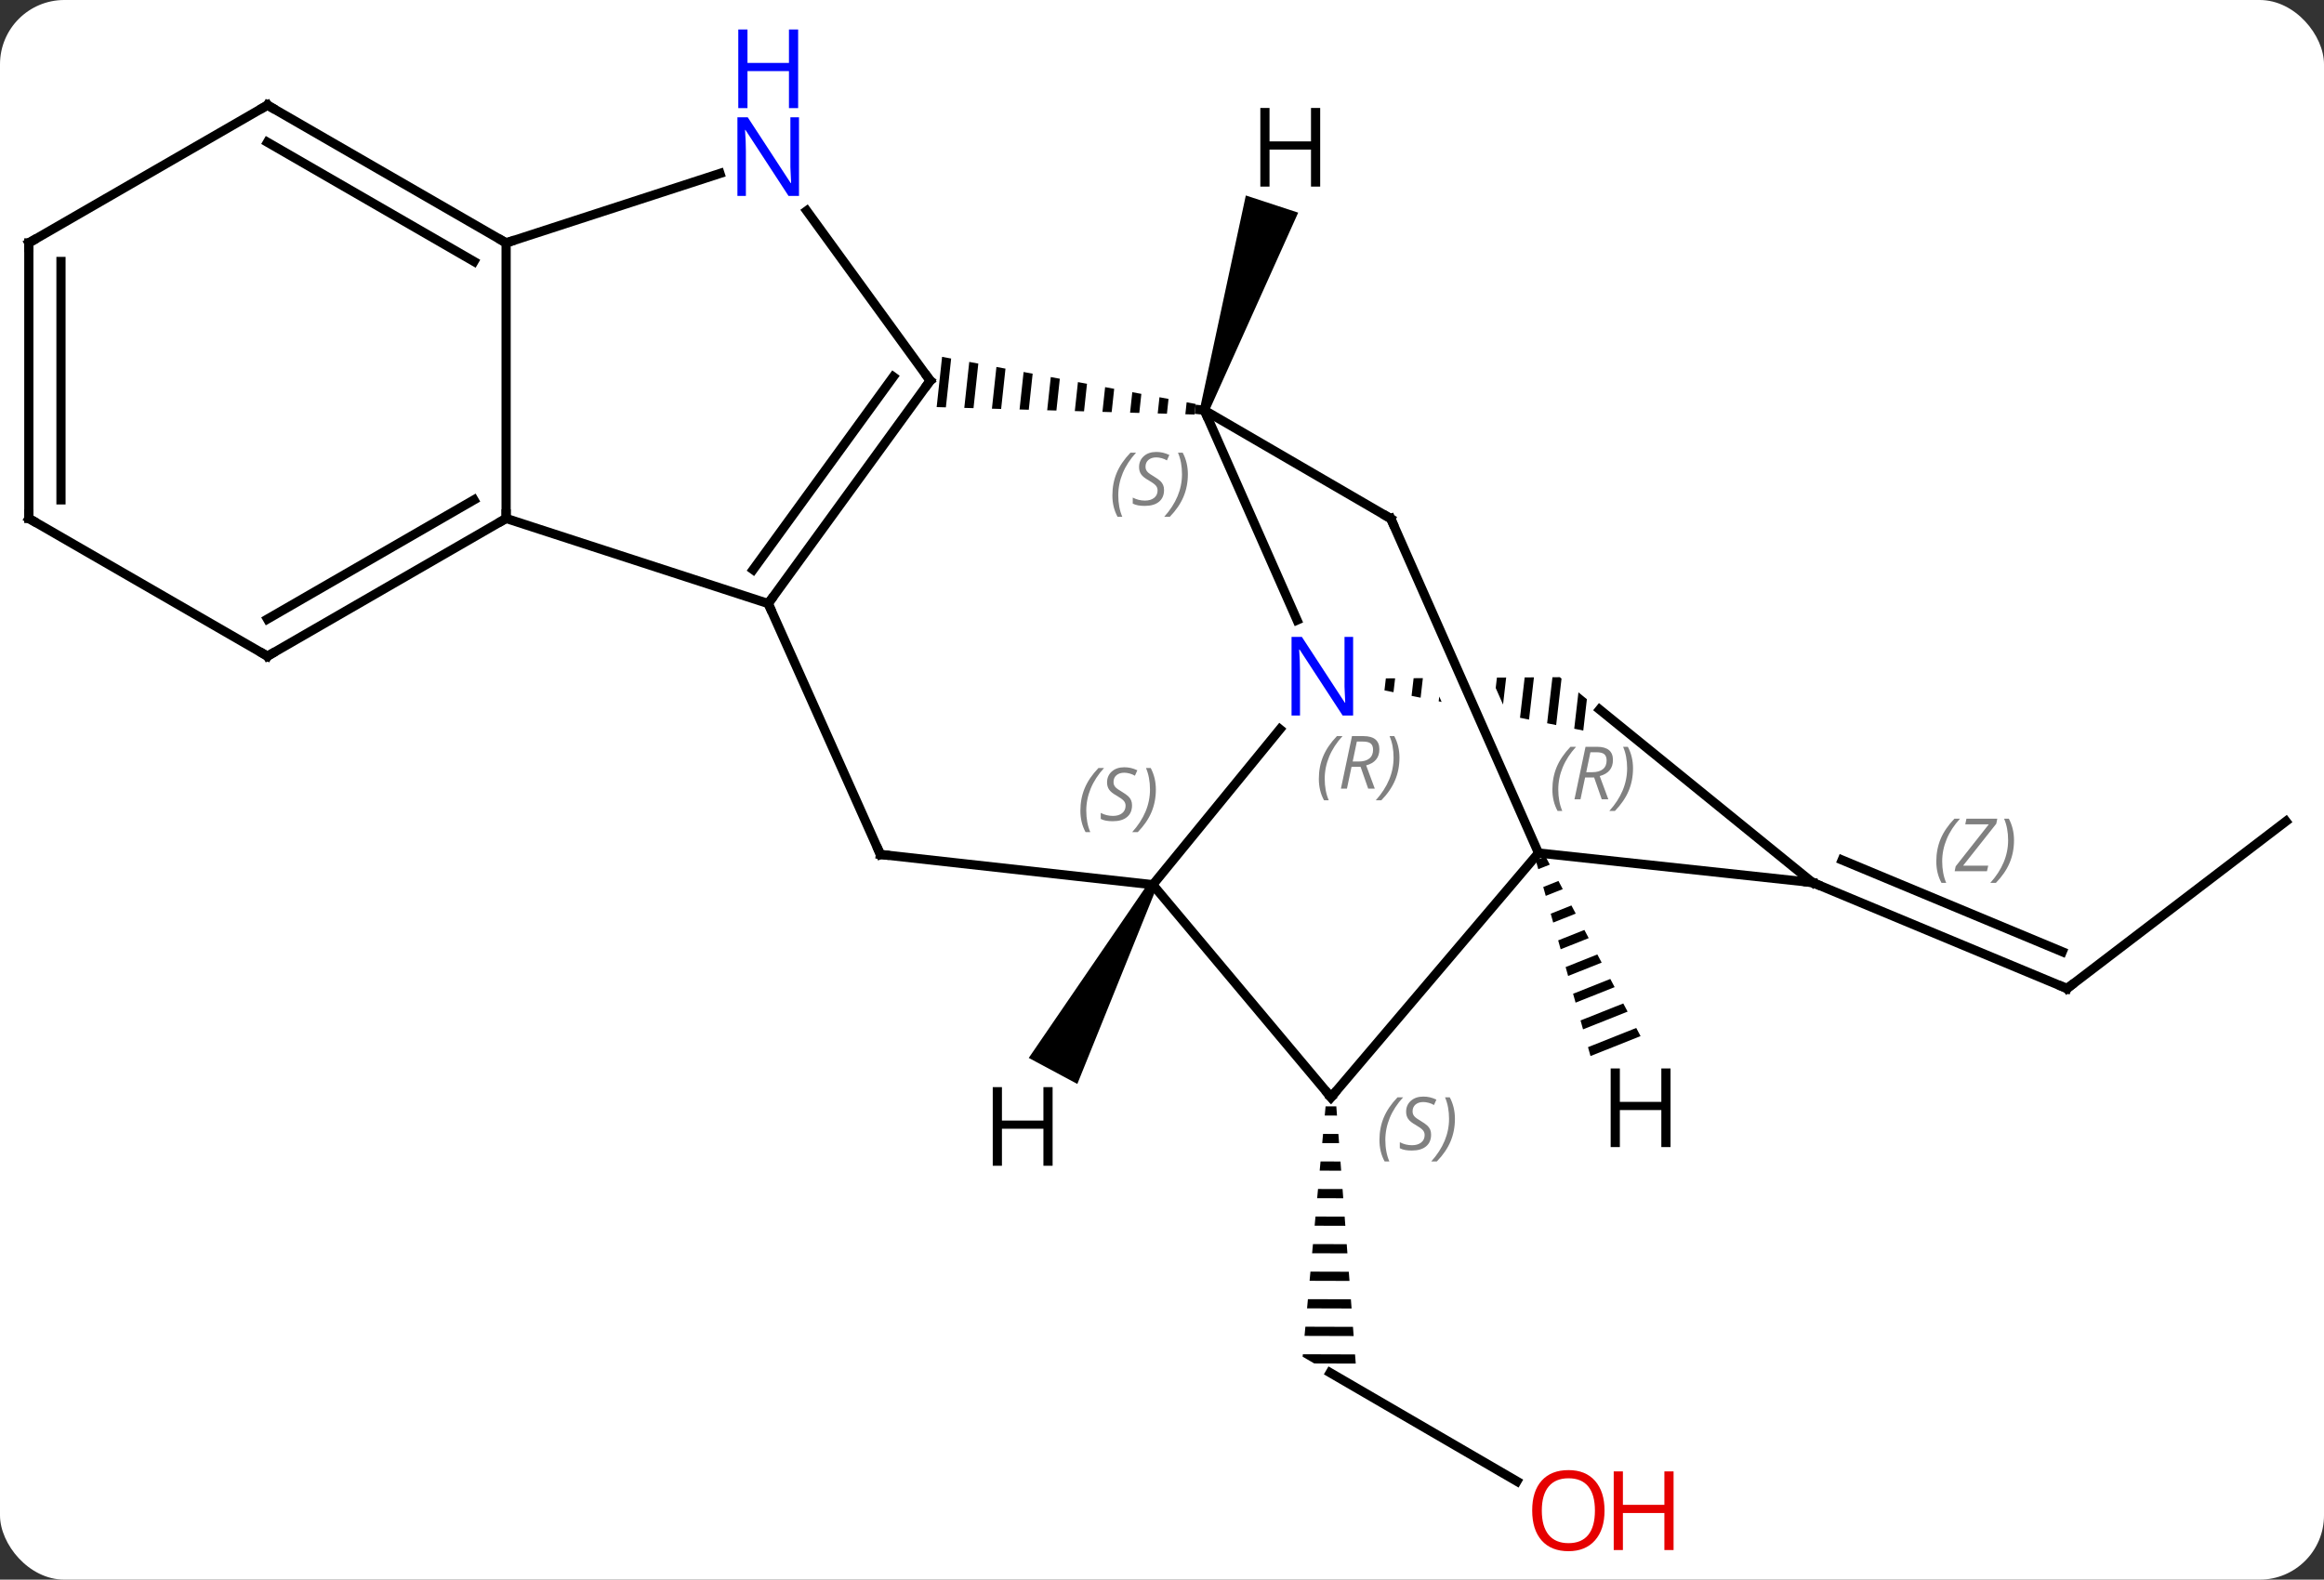 <svg width="253" viewBox="0 0 253 172" style="fill-opacity:1; color-rendering:auto; color-interpolation:auto; text-rendering:auto; stroke:black; stroke-linecap:square; stroke-miterlimit:10; shape-rendering:auto; stroke-opacity:1; fill:black; stroke-dasharray:none; font-weight:normal; stroke-width:1; font-family:'Open Sans'; font-style:normal; stroke-linejoin:miter; font-size:12; stroke-dashoffset:0; image-rendering:auto;" height="172" class="cas-substance-image" xmlns:xlink="http://www.w3.org/1999/xlink" xmlns="http://www.w3.org/2000/svg"><rect x="0" y="0" width="253" height="172" fill="#333333" stroke="none"/><svg class="cas-substance-single-component"><rect y="0" x="0" width="253" stroke="none" ry="7" rx="7" height="172" fill="white" class="cas-substance-group"/><svg y="0" x="0" width="253" viewBox="0 0 253 172" style="fill:black;" height="172" class="cas-substance-single-component-image"><svg><g><clipPath id="clipPath_43052a251bb34e46b0f8b0510ed6e7621" clipPathUnits="userSpaceOnUse"><path d="M16.536 -34.543 L11.924 5.19 L39.772 8.423 L21.148 -33.745 L21.618 -33.953 L21.618 -33.953 L16.536 -34.543 ZM27.939 -33.219 L45.746 7.099 L42.13 8.697 L42.13 8.697 L49.56 9.559 L54.172 -30.174 L27.939 -33.219 Z"/></clipPath><g transform="translate(126,88)" style="text-rendering:geometricPrecision; color-rendering:optimizeQuality; color-interpolation:linearRGB; stroke-linecap:butt; image-rendering:optimizeQuality;"><line y2="73.293" y1="61.467" x2="39.138" x1="18.804" style="fill:none;"/><path style="stroke:none;" d="M18.308 32.467 L18.217 33.467 L18.217 33.467 L19.551 33.471 L19.551 33.471 L19.476 32.47 L19.476 32.47 L18.308 32.467 ZM18.034 35.466 L17.942 36.466 L17.942 36.466 L19.778 36.471 L19.778 36.471 L19.702 35.471 L19.702 35.471 L18.034 35.466 ZM17.759 38.465 L17.667 39.465 L17.667 39.465 L20.005 39.472 L20.005 39.472 L19.929 38.472 L19.929 38.472 L17.759 38.465 ZM17.484 41.464 L17.392 42.464 L17.392 42.464 L20.231 42.473 L20.231 42.473 L20.156 41.472 L20.156 41.472 L17.484 41.464 ZM17.209 44.464 L17.117 45.463 L17.117 45.463 L20.458 45.473 L20.458 45.473 L20.383 44.473 L20.383 44.473 L17.209 44.464 ZM16.934 47.463 L16.842 48.462 L16.842 48.462 L20.685 48.474 L20.685 48.474 L20.609 47.474 L20.609 47.474 L16.934 47.463 ZM16.659 50.462 L16.567 51.462 L16.567 51.462 L20.912 51.475 L20.912 51.475 L20.836 50.475 L20.836 50.475 L16.659 50.462 ZM16.384 53.461 L16.292 54.461 L16.292 54.461 L21.139 54.476 L21.139 54.476 L21.063 53.475 L21.063 53.475 L16.384 53.461 ZM16.109 56.46 L16.017 57.46 L16.017 57.46 L21.365 57.476 L21.365 57.476 L21.29 56.476 L21.29 56.476 L16.109 56.46 ZM15.834 59.459 L15.81 59.725 L17.078 60.463 L17.078 60.463 L21.592 60.477 L21.592 60.477 L21.516 59.477 L21.516 59.477 L15.834 59.459 Z"/><line y2="1.428" y1="19.638" x2="122.862" x1="99.024" style="fill:none;"/><line y2="8.1" y1="19.638" x2="71.331" x1="99.024" style="fill:none;"/><line y2="5.646" y1="15.63" x2="74.542" x1="98.505" style="fill:none;"/></g><g transform="translate(126,88)" style="stroke-linecap:butt; font-size:8.4px; fill:gray; text-rendering:geometricPrecision; image-rendering:optimizeQuality; color-rendering:optimizeQuality; font-family:'Open Sans'; font-style:italic; stroke:gray; color-interpolation:linearRGB;"><path style="stroke:none;" d="M84.794 5.802 Q84.794 4.474 85.263 3.349 Q85.732 2.224 86.763 1.146 L87.372 1.146 Q86.404 2.208 85.919 3.38 Q85.435 4.552 85.435 5.787 Q85.435 7.115 85.872 8.13 L85.357 8.13 Q84.794 7.099 84.794 5.802 ZM90.308 6.865 L86.792 6.865 L86.901 6.333 L90.511 1.755 L87.948 1.755 L88.073 1.146 L91.433 1.146 L91.323 1.693 L87.714 6.255 L90.448 6.255 L90.308 6.865 ZM93.253 3.49 Q93.253 4.818 92.776 5.951 Q92.299 7.083 91.284 8.13 L90.674 8.13 Q92.612 5.974 92.612 3.49 Q92.612 2.162 92.174 1.146 L92.69 1.146 Q93.253 2.208 93.253 3.49 Z"/><path style="fill:black; stroke:none;" d="M-23.441 -49.143 L-24.031 -43.674 L-24.031 -43.674 L-23.028 -43.645 L-23.028 -43.645 L-22.455 -48.96 L-22.455 -48.96 L-23.441 -49.143 ZM-20.483 -48.593 L-21.023 -43.587 L-21.023 -43.587 L-20.02 -43.558 L-20.02 -43.558 L-19.497 -48.41 L-19.497 -48.41 L-20.483 -48.593 ZM-17.525 -48.044 L-18.015 -43.5 L-18.015 -43.5 L-17.012 -43.471 L-17.012 -43.471 L-16.539 -47.861 L-16.539 -47.861 L-17.525 -48.044 ZM-14.567 -47.494 L-15.007 -43.414 L-15.007 -43.414 L-14.004 -43.385 L-14.004 -43.385 L-13.581 -47.311 L-13.581 -47.311 L-14.567 -47.494 ZM-11.609 -46.945 L-11.999 -43.327 L-11.999 -43.327 L-10.996 -43.298 L-10.996 -43.298 L-10.623 -46.761 L-10.623 -46.761 L-11.609 -46.945 ZM-8.651 -46.395 L-8.991 -43.24 L-8.991 -43.24 L-7.988 -43.211 L-7.988 -43.211 L-7.665 -46.212 L-7.665 -46.212 L-8.651 -46.395 ZM-5.692 -45.846 L-5.983 -43.153 L-5.983 -43.153 L-4.98 -43.124 L-4.98 -43.124 L-4.706 -45.662 L-4.706 -45.662 L-5.692 -45.846 ZM-2.734 -45.296 L-2.975 -43.066 L-2.975 -43.066 L-1.972 -43.038 L-1.972 -43.038 L-1.748 -45.113 L-1.748 -45.113 L-2.734 -45.296 ZM0.224 -44.747 L0.033 -42.98 L0.033 -42.98 L1.036 -42.951 L1.036 -42.951 L1.21 -44.563 L1.21 -44.563 L0.224 -44.747 ZM3.182 -44.197 L3.042 -42.893 L3.042 -42.893 L4.044 -42.864 L4.044 -42.864 L4.168 -44.014 L4.168 -44.014 L3.182 -44.197 Z"/><line y2="-20.48" y1="-43.332" x2="15.201" x1="5.109" style="fill:none; stroke:black;"/><line y2="-31.527" y1="-43.332" x2="25.407" x1="5.109" style="fill:none; stroke:black;"/><line y2="-22.281" y1="-46.551" x2="-42.369" x1="-24.735" style="fill:none; stroke:black;"/><line y2="-25.973" y1="-46.974" x2="-44.013" x1="-28.754" style="fill:none; stroke:black;"/><line y2="-65.047" y1="-46.551" x2="-38.174" x1="-24.735" style="fill:none; stroke:black;"/><line y2="8.334" y1="-8.595" x2="-0.498" x1="13.338" style="fill:none; stroke:black;"/><path style="fill:black; clip-path:url(#clipPath_43052a251bb34e46b0f8b0510ed6e7621); stroke:none;" d="M25.877 -14.139 L24.869 -14.132 L24.869 -14.132 L24.719 -12.828 L24.719 -12.828 L25.702 -12.629 L25.702 -12.629 L25.877 -14.139 ZM28.899 -14.16 L27.892 -14.153 L27.892 -14.153 L27.67 -12.231 L28.654 -12.032 L28.899 -14.16 ZM31.922 -14.181 L30.914 -14.174 L30.914 -14.174 L30.621 -11.635 L30.621 -11.635 L31.605 -11.436 L31.605 -11.436 L31.922 -14.181 ZM34.944 -14.202 L33.937 -14.195 L33.937 -14.195 L33.572 -11.038 L33.572 -11.038 L34.556 -10.839 L34.944 -14.202 ZM37.967 -14.223 L36.96 -14.216 L36.96 -14.216 L36.523 -10.442 L37.507 -10.243 L37.967 -14.223 ZM40.99 -14.244 L39.982 -14.237 L39.982 -14.237 L39.475 -9.845 L40.458 -9.646 L40.99 -14.244 ZM43.804 -14.264 L43.005 -14.258 L43.005 -14.258 L42.426 -9.248 L42.426 -9.248 L43.41 -9.05 L43.41 -9.05 L43.994 -14.109 L43.804 -14.264 ZM45.835 -12.614 L45.377 -8.652 L46.361 -8.453 L46.755 -11.866 L46.755 -11.866 L45.835 -12.614 Z"/><line y2="4.881" y1="-31.527" x2="41.487" x1="25.407" style="fill:none; stroke:black;"/><line y2="-31.551" y1="-22.281" x2="-70.902" x1="-42.369" style="fill:none; stroke:black;"/><line y2="5.037" y1="-22.281" x2="-30.159" x1="-42.369" style="fill:none; stroke:black;"/><line y2="-61.551" y1="-69.114" x2="-70.902" x1="-47.623" style="fill:none; stroke:black;"/><line y2="5.037" y1="8.334" x2="-30.159" x1="-0.498" style="fill:none; stroke:black;"/><line y2="31.47" y1="8.334" x2="18.9" x1="-0.498" style="fill:none; stroke:black;"/><line y2="8.1" y1="-10.74" x2="71.331" x1="48.141" style="fill:none; stroke:black;"/><line y2="31.47" y1="4.881" x2="18.9" x1="41.487" style="fill:none; stroke:black;"/><line y2="8.1" y1="4.881" x2="71.331" x1="41.487" style="fill:none; stroke:black;"/><line y2="-61.551" y1="-31.551" x2="-70.902" x1="-70.902" style="fill:none; stroke:black;"/><line y2="-16.551" y1="-31.551" x2="-96.882" x1="-70.902" style="fill:none; stroke:black;"/><line y2="-20.593" y1="-33.572" x2="-96.882" x1="-74.402" style="fill:none; stroke:black;"/><line y2="-76.551" y1="-61.551" x2="-96.882" x1="-70.902" style="fill:none; stroke:black;"/><line y2="-72.51" y1="-59.53" x2="-96.882" x1="-74.402" style="fill:none; stroke:black;"/><line y2="-31.551" y1="-16.551" x2="-122.862" x1="-96.882" style="fill:none; stroke:black;"/><line y2="-61.551" y1="-76.551" x2="-122.862" x1="-96.882" style="fill:none; stroke:black;"/><line y2="-61.551" y1="-31.551" x2="-122.862" x1="-122.862" style="fill:none; stroke:black;"/><line y2="-59.53" y1="-33.572" x2="-119.362" x1="-119.362" style="fill:none; stroke:black;"/><path style="fill:black; stroke:none;" d="M5.584 -43.176 L4.634 -43.488 L9.625 -66.717 L15.326 -64.846 Z"/><path style="fill:black; stroke:none;" d="M-0.939 8.098 L-0.057 8.57 L-8.717 30.027 L-14.006 27.193 Z"/><path style="fill:black; stroke:none;" d="M42.247 5.254 L41.192 5.674 L41.463 6.643 L42.717 6.144 L42.717 6.144 L42.247 5.254 ZM43.658 7.922 L42.005 8.581 L42.275 9.549 L44.129 8.811 L43.658 7.922 ZM45.07 10.59 L42.817 11.487 L42.817 11.487 L43.087 12.456 L45.541 11.479 L45.541 11.479 L45.07 10.59 ZM46.482 13.258 L43.629 14.394 L43.9 15.363 L43.9 15.363 L46.952 14.147 L46.482 13.258 ZM47.893 15.926 L44.441 17.3 L44.712 18.269 L44.712 18.269 L48.364 16.815 L48.364 16.815 L47.893 15.926 ZM49.305 18.594 L45.253 20.207 L45.524 21.175 L49.775 19.483 L49.305 18.594 ZM50.716 21.262 L46.065 23.113 L46.065 23.113 L46.336 24.082 L51.187 22.151 L50.716 21.262 ZM52.128 23.929 L46.877 26.02 L46.877 26.02 L47.148 26.989 L47.148 26.989 L52.598 24.819 L52.128 23.929 Z"/></g><g transform="translate(126,88)" style="fill:rgb(230,0,0); text-rendering:geometricPrecision; color-rendering:optimizeQuality; image-rendering:optimizeQuality; font-family:'Open Sans'; stroke:rgb(230,0,0); color-interpolation:linearRGB;"><path style="stroke:none;" d="M48.676 76.481 Q48.676 78.543 47.637 79.723 Q46.598 80.903 44.755 80.903 Q42.864 80.903 41.833 79.739 Q40.801 78.574 40.801 76.465 Q40.801 74.371 41.833 73.223 Q42.864 72.074 44.755 72.074 Q46.614 72.074 47.645 73.246 Q48.676 74.418 48.676 76.481 ZM41.848 76.481 Q41.848 78.215 42.591 79.121 Q43.333 80.028 44.755 80.028 Q46.176 80.028 46.903 79.129 Q47.63 78.231 47.63 76.481 Q47.63 74.746 46.903 73.856 Q46.176 72.965 44.755 72.965 Q43.333 72.965 42.591 73.864 Q41.848 74.762 41.848 76.481 Z"/><path style="stroke:none;" d="M56.192 80.778 L55.192 80.778 L55.192 76.746 L50.676 76.746 L50.676 80.778 L49.676 80.778 L49.676 72.215 L50.676 72.215 L50.676 75.856 L55.192 75.856 L55.192 72.215 L56.192 72.215 L56.192 80.778 Z"/></g><g transform="translate(126,88)" style="stroke-linecap:butt; text-rendering:geometricPrecision; color-rendering:optimizeQuality; image-rendering:optimizeQuality; font-family:'Open Sans'; color-interpolation:linearRGB; stroke-miterlimit:5;"><path style="fill:none;" d="M99.421 19.334 L99.024 19.638 L98.562 19.446"/><path style="fill:none;" d="M4.612 -43.386 L5.109 -43.332 L5.311 -42.875"/></g><g transform="translate(126,88)" style="stroke-linecap:butt; font-size:8.4px; fill:gray; text-rendering:geometricPrecision; image-rendering:optimizeQuality; color-rendering:optimizeQuality; font-family:'Open Sans'; font-style:italic; stroke:gray; color-interpolation:linearRGB; stroke-miterlimit:5;"><path style="stroke:none;" d="M-4.901 -34.056 Q-4.901 -35.384 -4.432 -36.509 Q-3.963 -37.634 -2.932 -38.712 L-2.322 -38.712 Q-3.291 -37.649 -3.776 -36.477 Q-4.26 -35.306 -4.26 -34.071 Q-4.26 -32.743 -3.822 -31.727 L-4.338 -31.727 Q-4.901 -32.759 -4.901 -34.056 ZM0.722 -34.649 Q0.722 -33.821 0.175 -33.368 Q-0.372 -32.915 -1.372 -32.915 Q-1.778 -32.915 -2.091 -32.97 Q-2.403 -33.024 -2.684 -33.165 L-2.684 -33.821 Q-2.059 -33.493 -1.356 -33.493 Q-0.731 -33.493 -0.356 -33.79 Q0.019 -34.087 0.019 -34.602 Q0.019 -34.915 -0.184 -35.142 Q-0.387 -35.368 -0.95 -35.696 Q-1.544 -36.024 -1.77 -36.352 Q-1.997 -36.681 -1.997 -37.134 Q-1.997 -37.868 -1.481 -38.329 Q-0.966 -38.79 -0.122 -38.79 Q0.253 -38.79 0.589 -38.712 Q0.925 -38.634 1.3 -38.462 L1.034 -37.868 Q0.784 -38.024 0.464 -38.11 Q0.144 -38.196 -0.122 -38.196 Q-0.653 -38.196 -0.973 -37.923 Q-1.294 -37.649 -1.294 -37.181 Q-1.294 -36.977 -1.223 -36.829 Q-1.153 -36.681 -1.012 -36.548 Q-0.872 -36.415 -0.45 -36.165 Q0.113 -35.821 0.316 -35.626 Q0.519 -35.431 0.62 -35.196 Q0.722 -34.962 0.722 -34.649 ZM3.317 -36.368 Q3.317 -35.04 2.84 -33.907 Q2.363 -32.774 1.348 -31.727 L0.738 -31.727 Q2.676 -33.884 2.676 -36.368 Q2.676 -37.696 2.238 -38.712 L2.754 -38.712 Q3.317 -37.649 3.317 -36.368 Z"/><path style="fill:none; stroke:black;" d="M-25.029 -46.147 L-24.735 -46.551 L-25.029 -46.956"/></g><g transform="translate(126,88)" style="stroke-linecap:butt; fill:rgb(0,5,255); text-rendering:geometricPrecision; color-rendering:optimizeQuality; image-rendering:optimizeQuality; font-family:'Open Sans'; stroke:rgb(0,5,255); color-interpolation:linearRGB; stroke-miterlimit:5;"><path style="stroke:none;" d="M21.307 -10.088 L20.166 -10.088 L15.478 -17.275 L15.432 -17.275 Q15.525 -16.01 15.525 -14.963 L15.525 -10.088 L14.603 -10.088 L14.603 -18.65 L15.728 -18.65 L20.4 -11.494 L20.447 -11.494 Q20.447 -11.65 20.4 -12.51 Q20.353 -13.369 20.369 -13.744 L20.369 -18.65 L21.307 -18.65 L21.307 -10.088 Z"/></g><g transform="translate(126,88)" style="stroke-linecap:butt; font-size:8.4px; fill:gray; text-rendering:geometricPrecision; image-rendering:optimizeQuality; color-rendering:optimizeQuality; font-family:'Open Sans'; font-style:italic; stroke:gray; color-interpolation:linearRGB; stroke-miterlimit:5;"><path style="stroke:none;" d="M17.574 -3.191 Q17.574 -4.519 18.042 -5.644 Q18.511 -6.769 19.542 -7.847 L20.152 -7.847 Q19.183 -6.785 18.699 -5.613 Q18.214 -4.441 18.214 -3.207 Q18.214 -1.879 18.652 -0.863 L18.136 -0.863 Q17.574 -1.894 17.574 -3.191 ZM21.134 -4.504 L20.634 -2.129 L19.977 -2.129 L21.181 -7.847 L22.431 -7.847 Q24.165 -7.847 24.165 -6.41 Q24.165 -5.051 22.727 -4.66 L23.665 -2.129 L22.946 -2.129 L22.118 -4.504 L21.134 -4.504 ZM21.712 -7.254 Q21.321 -5.332 21.259 -5.082 L21.915 -5.082 Q22.665 -5.082 23.071 -5.41 Q23.477 -5.738 23.477 -6.363 Q23.477 -6.832 23.22 -7.043 Q22.962 -7.254 22.368 -7.254 L21.712 -7.254 ZM26.351 -5.504 Q26.351 -4.176 25.874 -3.043 Q25.398 -1.91 24.382 -0.863 L23.773 -0.863 Q25.71 -3.019 25.71 -5.504 Q25.71 -6.832 25.273 -7.847 L25.788 -7.847 Q26.351 -6.785 26.351 -5.504 Z"/><path style="fill:none; stroke:black;" d="M24.975 -31.778 L25.407 -31.527 L25.609 -31.07"/><path style="fill:none; stroke:black;" d="M-42.075 -22.686 L-42.369 -22.281 L-42.165 -21.825"/></g><g transform="translate(126,88)" style="stroke-linecap:butt; fill:rgb(0,5,255); text-rendering:geometricPrecision; color-rendering:optimizeQuality; image-rendering:optimizeQuality; font-family:'Open Sans'; stroke:rgb(0,5,255); color-interpolation:linearRGB; stroke-miterlimit:5;"><path style="stroke:none;" d="M-39.017 -66.665 L-40.158 -66.665 L-44.846 -73.852 L-44.892 -73.852 Q-44.799 -72.587 -44.799 -71.54 L-44.799 -66.665 L-45.721 -66.665 L-45.721 -75.227 L-44.596 -75.227 L-39.924 -68.071 L-39.877 -68.071 Q-39.877 -68.227 -39.924 -69.087 Q-39.971 -69.946 -39.955 -70.321 L-39.955 -75.227 L-39.017 -75.227 L-39.017 -66.665 Z"/><path style="stroke:none;" d="M-39.111 -76.227 L-40.111 -76.227 L-40.111 -80.258 L-44.627 -80.258 L-44.627 -76.227 L-45.627 -76.227 L-45.627 -84.79 L-44.627 -84.79 L-44.627 -81.149 L-40.111 -81.149 L-40.111 -84.79 L-39.111 -84.79 L-39.111 -76.227 Z"/></g><g transform="translate(126,88)" style="stroke-linecap:butt; font-size:8.4px; fill:gray; text-rendering:geometricPrecision; image-rendering:optimizeQuality; color-rendering:optimizeQuality; font-family:'Open Sans'; font-style:italic; stroke:gray; color-interpolation:linearRGB; stroke-miterlimit:5;"><path style="stroke:none;" d="M-8.385 0.278 Q-8.385 -1.05 -7.916 -2.175 Q-7.447 -3.3 -6.416 -4.378 L-5.807 -4.378 Q-6.775 -3.315 -7.26 -2.143 Q-7.744 -0.972 -7.744 0.263 Q-7.744 1.591 -7.307 2.607 L-7.822 2.607 Q-8.385 1.575 -8.385 0.278 ZM-2.762 -0.315 Q-2.762 0.513 -3.309 0.966 Q-3.856 1.419 -4.856 1.419 Q-5.262 1.419 -5.575 1.364 Q-5.887 1.31 -6.168 1.169 L-6.168 0.513 Q-5.543 0.841 -4.84 0.841 Q-4.215 0.841 -3.84 0.544 Q-3.465 0.247 -3.465 -0.269 Q-3.465 -0.581 -3.668 -0.808 Q-3.872 -1.034 -4.434 -1.362 Q-5.028 -1.69 -5.254 -2.018 Q-5.481 -2.347 -5.481 -2.8 Q-5.481 -3.534 -4.965 -3.995 Q-4.45 -4.456 -3.606 -4.456 Q-3.231 -4.456 -2.895 -4.378 Q-2.559 -4.3 -2.184 -4.128 L-2.45 -3.534 Q-2.7 -3.69 -3.02 -3.776 Q-3.34 -3.862 -3.606 -3.862 Q-4.137 -3.862 -4.457 -3.589 Q-4.778 -3.315 -4.778 -2.847 Q-4.778 -2.643 -4.707 -2.495 Q-4.637 -2.347 -4.497 -2.214 Q-4.356 -2.081 -3.934 -1.831 Q-3.372 -1.487 -3.168 -1.292 Q-2.965 -1.097 -2.864 -0.862 Q-2.762 -0.628 -2.762 -0.315 ZM-0.168 -2.034 Q-0.168 -0.706 -0.644 0.427 Q-1.121 1.56 -2.136 2.607 L-2.746 2.607 Q-0.808 0.45 -0.808 -2.034 Q-0.808 -3.362 -1.246 -4.378 L-0.73 -4.378 Q-0.168 -3.315 -0.168 -2.034 Z"/><path style="stroke:none;" d="M42.999 -2.028 Q42.999 -3.356 43.468 -4.481 Q43.937 -5.606 44.968 -6.685 L45.577 -6.685 Q44.609 -5.622 44.124 -4.45 Q43.64 -3.278 43.64 -2.044 Q43.64 -0.716 44.077 0.3 L43.562 0.3 Q42.999 -0.731 42.999 -2.028 ZM46.559 -3.341 L46.059 -0.966 L45.403 -0.966 L46.606 -6.685 L47.856 -6.685 Q49.591 -6.685 49.591 -5.247 Q49.591 -3.888 48.153 -3.497 L49.091 -0.966 L48.372 -0.966 L47.544 -3.341 L46.559 -3.341 ZM47.138 -6.091 Q46.747 -4.169 46.684 -3.919 L47.341 -3.919 Q48.091 -3.919 48.497 -4.247 Q48.903 -4.575 48.903 -5.2 Q48.903 -5.669 48.645 -5.88 Q48.388 -6.091 47.794 -6.091 L47.138 -6.091 ZM51.777 -4.341 Q51.777 -3.013 51.3 -1.88 Q50.823 -0.747 49.808 0.3 L49.198 0.3 Q51.136 -1.856 51.136 -4.341 Q51.136 -5.669 50.698 -6.685 L51.214 -6.685 Q51.777 -5.622 51.777 -4.341 Z"/><path style="fill:none; stroke:black;" d="M-71.335 -31.301 L-70.902 -31.551 L-70.902 -32.051"/><path style="fill:none; stroke:black;" d="M-30.363 4.58 L-30.159 5.037 L-29.662 5.092"/><path style="fill:none; stroke:black;" d="M-71.335 -61.801 L-70.902 -61.551 L-70.427 -61.706"/><path style="fill:none; stroke:black;" d="M18.579 31.087 L18.9 31.47 L19.224 31.089"/><path style="stroke:none;" d="M24.172 36.137 Q24.172 34.809 24.641 33.684 Q25.11 32.559 26.141 31.481 L26.751 31.481 Q25.782 32.543 25.297 33.715 Q24.813 34.887 24.813 36.121 Q24.813 37.449 25.251 38.465 L24.735 38.465 Q24.172 37.434 24.172 36.137 ZM29.795 35.543 Q29.795 36.371 29.248 36.824 Q28.701 37.277 27.701 37.277 Q27.295 37.277 26.983 37.223 Q26.67 37.168 26.389 37.027 L26.389 36.371 Q27.014 36.699 27.717 36.699 Q28.342 36.699 28.717 36.402 Q29.092 36.106 29.092 35.59 Q29.092 35.277 28.889 35.051 Q28.686 34.824 28.123 34.496 Q27.529 34.168 27.303 33.84 Q27.076 33.512 27.076 33.059 Q27.076 32.324 27.592 31.863 Q28.108 31.402 28.951 31.402 Q29.326 31.402 29.662 31.481 Q29.998 31.559 30.373 31.731 L30.108 32.324 Q29.858 32.168 29.537 32.082 Q29.217 31.996 28.951 31.996 Q28.42 31.996 28.1 32.27 Q27.779 32.543 27.779 33.012 Q27.779 33.215 27.85 33.363 Q27.92 33.512 28.061 33.645 Q28.201 33.777 28.623 34.027 Q29.186 34.371 29.389 34.566 Q29.592 34.762 29.694 34.996 Q29.795 35.231 29.795 35.543 ZM32.389 33.824 Q32.389 35.152 31.913 36.285 Q31.436 37.418 30.421 38.465 L29.811 38.465 Q31.749 36.309 31.749 33.824 Q31.749 32.496 31.311 31.481 L31.827 31.481 Q32.389 32.543 32.389 33.824 Z"/><path style="fill:none; stroke:black;" d="M71.793 8.292 L71.331 8.1 L70.834 8.046"/><path style="fill:none; stroke:black;" d="M-96.449 -16.801 L-96.882 -16.551 L-97.315 -16.801"/><path style="fill:none; stroke:black;" d="M-96.449 -76.301 L-96.882 -76.551 L-97.315 -76.301"/><path style="fill:none; stroke:black;" d="M-122.429 -31.301 L-122.862 -31.551 L-122.862 -32.051"/><path style="fill:none; stroke:black;" d="M-122.429 -61.801 L-122.862 -61.551 L-122.862 -61.051"/></g><g transform="translate(126,88)" style="stroke-linecap:butt; text-rendering:geometricPrecision; color-rendering:optimizeQuality; image-rendering:optimizeQuality; font-family:'Open Sans'; color-interpolation:linearRGB; stroke-miterlimit:5;"><path style="stroke:none;" d="M17.721 -67.682 L16.721 -67.682 L16.721 -71.713 L12.205 -71.713 L12.205 -67.682 L11.205 -67.682 L11.205 -76.244 L12.205 -76.244 L12.205 -72.604 L16.721 -72.604 L16.721 -76.244 L17.721 -76.244 L17.721 -67.682 Z"/><path style="stroke:none;" d="M-11.409 38.935 L-12.409 38.935 L-12.409 34.904 L-16.925 34.904 L-16.925 38.935 L-17.925 38.935 L-17.925 30.373 L-16.925 30.373 L-16.925 34.013 L-12.409 34.013 L-12.409 30.373 L-11.409 30.373 L-11.409 38.935 Z"/><path style="stroke:none;" d="M55.86 36.901 L54.86 36.901 L54.86 32.87 L50.344 32.87 L50.344 36.901 L49.344 36.901 L49.344 28.339 L50.344 28.339 L50.344 31.979 L54.86 31.979 L54.86 28.339 L55.86 28.339 L55.86 36.901 Z"/></g></g></svg></svg></svg></svg>